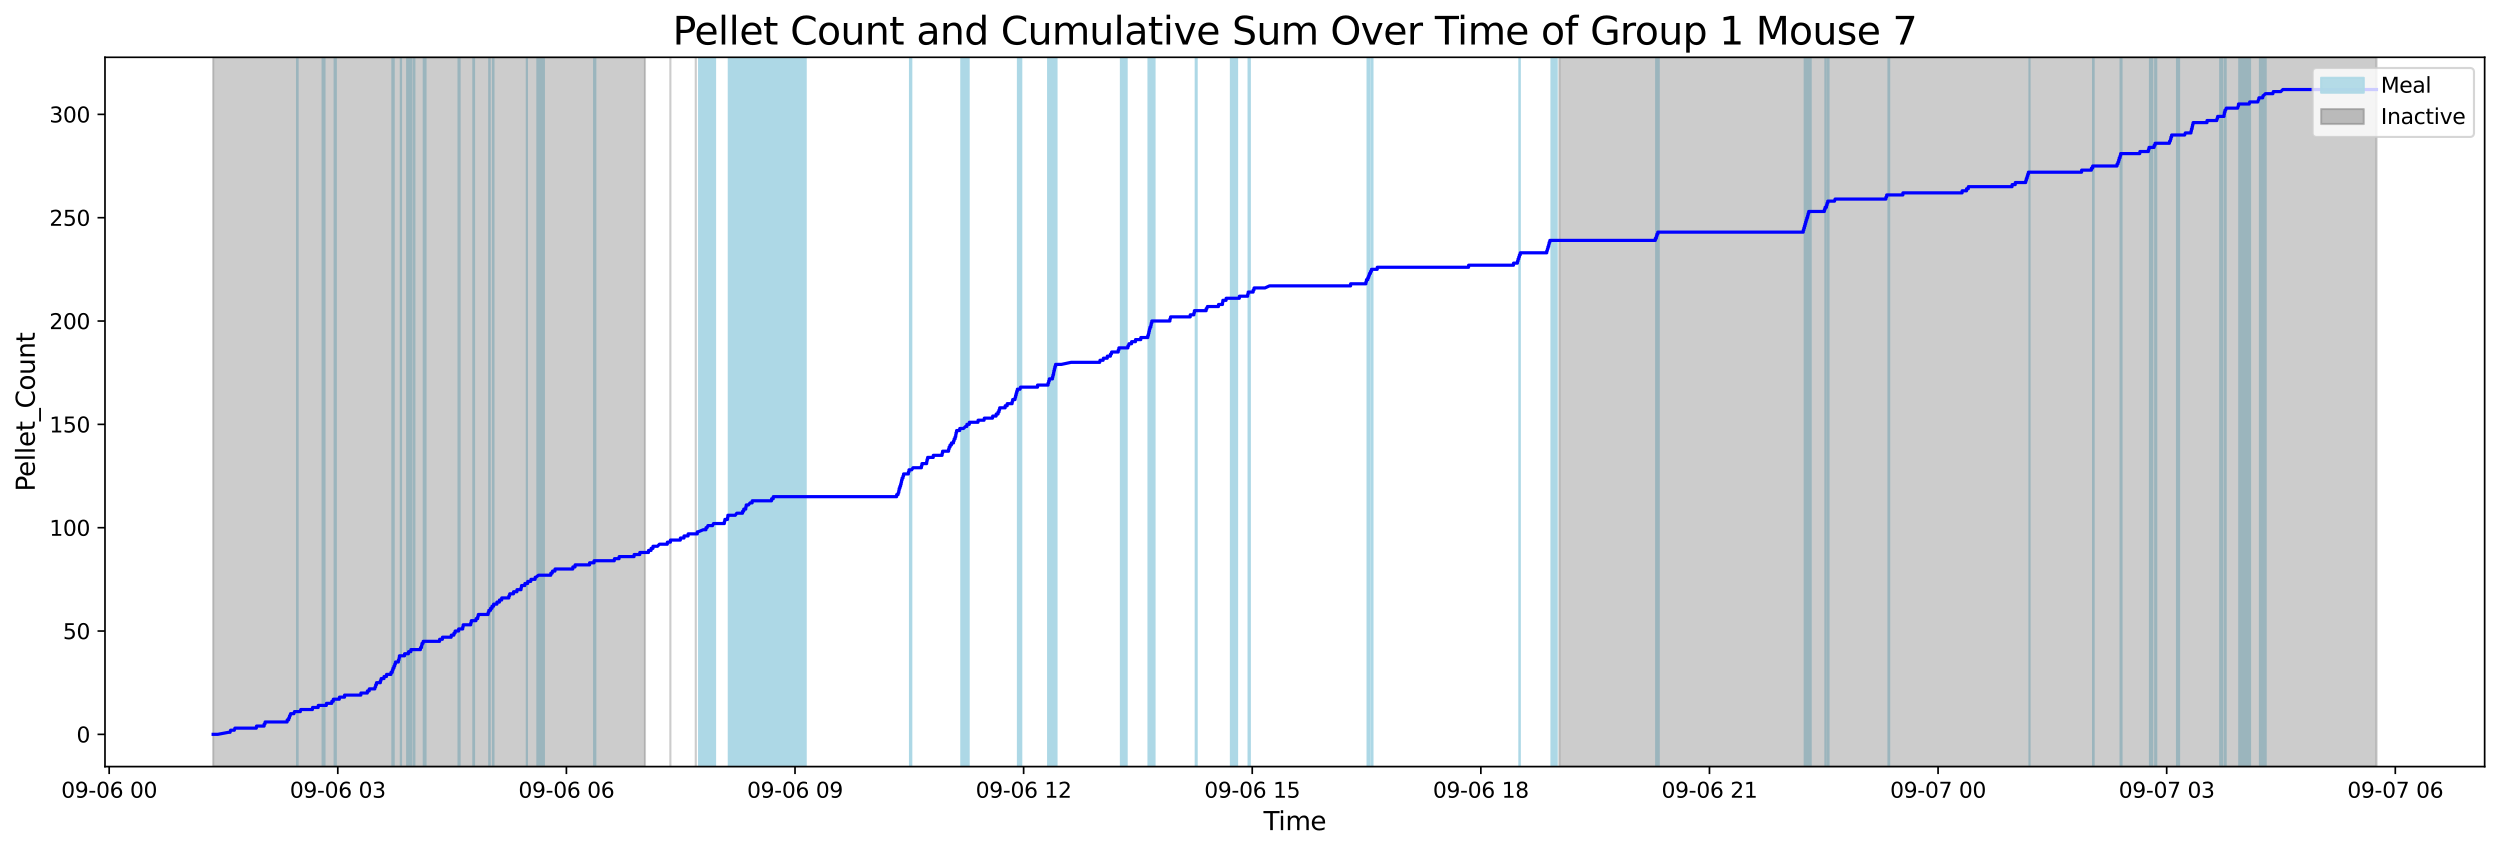 <?xml version="1.0" encoding="utf-8" standalone="no"?>
<!DOCTYPE svg PUBLIC "-//W3C//DTD SVG 1.1//EN"
  "http://www.w3.org/Graphics/SVG/1.1/DTD/svg11.dtd">
<svg xmlns:xlink="http://www.w3.org/1999/xlink" width="1172.435pt" height="399.009pt" viewBox="0 0 1172.435 399.009" xmlns="http://www.w3.org/2000/svg" version="1.1">
 <defs>
  <style type="text/css">*{stroke-linejoin: round; stroke-linecap: butt}</style>
 </defs>
 <g id="figure_1">
  <g id="patch_1">
   <path d="M 0 399.009 
L 1172.435 399.009 
L 1172.435 0 
L 0 0 
z
" style="fill: #ffffff"/>
  </g>
  <g id="axes_1">
   <g id="patch_2">
    <path d="M 49.235 359.517 
L 1165.235 359.517 
L 1165.235 26.877 
L 49.235 26.877 
z
" style="fill: #ffffff"/>
   </g>
   <g id="patch_3">
    <path d="M 139.566 359.517 
L 139.566 26.877 
L 139.312 26.877 
L 139.312 359.517 
z
" clip-path="url(#p011149da61)" style="fill: #add8e6; stroke: #add8e6; stroke-linejoin: miter"/>
   </g>
   <g id="patch_4">
    <path d="M 152.175 359.517 
L 152.175 26.877 
L 151.298 26.877 
L 151.298 359.517 
z
" clip-path="url(#p011149da61)" style="fill: #add8e6; stroke: #add8e6; stroke-linejoin: miter"/>
   </g>
   <g id="patch_5">
    <path d="M 157.482 359.517 
L 157.482 26.877 
L 156.942 26.877 
L 156.942 359.517 
z
" clip-path="url(#p011149da61)" style="fill: #add8e6; stroke: #add8e6; stroke-linejoin: miter"/>
   </g>
   <g id="patch_6">
    <path d="M 184.627 359.517 
L 184.627 26.877 
L 184.01 26.877 
L 184.01 359.517 
z
" clip-path="url(#p011149da61)" style="fill: #add8e6; stroke: #add8e6; stroke-linejoin: miter"/>
   </g>
   <g id="patch_7">
    <path d="M 188.062 359.517 
L 188.062 26.877 
L 187.978 26.877 
L 187.978 359.517 
z
" clip-path="url(#p011149da61)" style="fill: #add8e6; stroke: #add8e6; stroke-linejoin: miter"/>
   </g>
   <g id="patch_8">
    <path d="M 192.847 359.517 
L 192.847 26.877 
L 190.947 26.877 
L 190.947 359.517 
z
" clip-path="url(#p011149da61)" style="fill: #add8e6; stroke: #add8e6; stroke-linejoin: miter"/>
   </g>
   <g id="patch_9">
    <path d="M 194.324 359.517 
L 194.324 26.877 
L 194.012 26.877 
L 194.012 359.517 
z
" clip-path="url(#p011149da61)" style="fill: #add8e6; stroke: #add8e6; stroke-linejoin: miter"/>
   </g>
   <g id="patch_10">
    <path d="M 199.548 359.517 
L 199.548 26.877 
L 198.737 26.877 
L 198.737 359.517 
z
" clip-path="url(#p011149da61)" style="fill: #add8e6; stroke: #add8e6; stroke-linejoin: miter"/>
   </g>
   <g id="patch_11">
    <path d="M 215.044 359.517 
L 215.044 26.877 
L 215.538 26.877 
L 215.538 359.517 
z
" clip-path="url(#p011149da61)" style="fill: #add8e6; stroke: #add8e6; stroke-linejoin: miter"/>
   </g>
   <g id="patch_12">
    <path d="M 221.989 359.517 
L 221.989 26.877 
L 222.309 26.877 
L 222.309 359.517 
z
" clip-path="url(#p011149da61)" style="fill: #add8e6; stroke: #add8e6; stroke-linejoin: miter"/>
   </g>
   <g id="patch_13">
    <path d="M 229.432 359.517 
L 229.432 26.877 
L 229.653 26.877 
L 229.653 359.517 
z
" clip-path="url(#p011149da61)" style="fill: #add8e6; stroke: #add8e6; stroke-linejoin: miter"/>
   </g>
   <g id="patch_14">
    <path d="M 231.414 359.517 
L 231.414 26.877 
L 231.177 26.877 
L 231.177 359.517 
z
" clip-path="url(#p011149da61)" style="fill: #add8e6; stroke: #add8e6; stroke-linejoin: miter"/>
   </g>
   <g id="patch_15">
    <path d="M 247.105 359.517 
L 247.105 26.877 
L 247.065 26.877 
L 247.065 359.517 
z
" clip-path="url(#p011149da61)" style="fill: #add8e6; stroke: #add8e6; stroke-linejoin: miter"/>
   </g>
   <g id="patch_16">
    <path d="M 255.072 359.517 
L 255.072 26.877 
L 252.013 26.877 
L 252.013 359.517 
z
" clip-path="url(#p011149da61)" style="fill: #add8e6; stroke: #add8e6; stroke-linejoin: miter"/>
   </g>
   <g id="patch_17">
    <path d="M 278.627 359.517 
L 278.627 26.877 
L 279.179 26.877 
L 279.179 359.517 
z
" clip-path="url(#p011149da61)" style="fill: #add8e6; stroke: #add8e6; stroke-linejoin: miter"/>
   </g>
   <g id="patch_18">
    <path d="M 335.341 359.517 
L 335.341 26.877 
L 327.86 26.877 
L 327.86 359.517 
z
" clip-path="url(#p011149da61)" style="fill: #add8e6; stroke: #add8e6; stroke-linejoin: miter"/>
   </g>
   <g id="patch_19">
    <path d="M 355.87 359.517 
L 355.87 26.877 
L 352.539 26.877 
L 352.539 359.517 
z
" clip-path="url(#p011149da61)" style="fill: #add8e6; stroke: #add8e6; stroke-linejoin: miter"/>
   </g>
   <g id="patch_20">
    <path d="M 360.705 359.517 
L 360.705 26.877 
L 341.786 26.877 
L 341.786 359.517 
z
" clip-path="url(#p011149da61)" style="fill: #add8e6; stroke: #add8e6; stroke-linejoin: miter"/>
   </g>
   <g id="patch_21">
    <path d="M 371.615 359.517 
L 371.615 26.877 
L 352.154 26.877 
L 352.154 359.517 
z
" clip-path="url(#p011149da61)" style="fill: #add8e6; stroke: #add8e6; stroke-linejoin: miter"/>
   </g>
   <g id="patch_22">
    <path d="M 377.849 359.517 
L 377.849 26.877 
L 363.586 26.877 
L 363.586 359.517 
z
" clip-path="url(#p011149da61)" style="fill: #add8e6; stroke: #add8e6; stroke-linejoin: miter"/>
   </g>
   <g id="patch_23">
    <path d="M 427.364 359.517 
L 427.364 26.877 
L 426.768 26.877 
L 426.768 359.517 
z
" clip-path="url(#p011149da61)" style="fill: #add8e6; stroke: #add8e6; stroke-linejoin: miter"/>
   </g>
   <g id="patch_24">
    <path d="M 454.268 359.517 
L 454.268 26.877 
L 450.83 26.877 
L 450.83 359.517 
z
" clip-path="url(#p011149da61)" style="fill: #add8e6; stroke: #add8e6; stroke-linejoin: miter"/>
   </g>
   <g id="patch_25">
    <path d="M 478.937 359.517 
L 478.937 26.877 
L 477.391 26.877 
L 477.391 359.517 
z
" clip-path="url(#p011149da61)" style="fill: #add8e6; stroke: #add8e6; stroke-linejoin: miter"/>
   </g>
   <g id="patch_26">
    <path d="M 491.539 359.517 
L 491.539 26.877 
L 492.025 26.877 
L 492.025 359.517 
z
" clip-path="url(#p011149da61)" style="fill: #add8e6; stroke: #add8e6; stroke-linejoin: miter"/>
   </g>
   <g id="patch_27">
    <path d="M 493.173 359.517 
L 493.173 26.877 
L 492.647 26.877 
L 492.647 359.517 
z
" clip-path="url(#p011149da61)" style="fill: #add8e6; stroke: #add8e6; stroke-linejoin: miter"/>
   </g>
   <g id="patch_28">
    <path d="M 493.844 359.517 
L 493.844 26.877 
L 494.428 26.877 
L 494.428 359.517 
z
" clip-path="url(#p011149da61)" style="fill: #add8e6; stroke: #add8e6; stroke-linejoin: miter"/>
   </g>
   <g id="patch_29">
    <path d="M 495.011 359.517 
L 495.011 26.877 
L 495.468 26.877 
L 495.468 359.517 
z
" clip-path="url(#p011149da61)" style="fill: #add8e6; stroke: #add8e6; stroke-linejoin: miter"/>
   </g>
   <g id="patch_30">
    <path d="M 528.365 359.517 
L 528.365 26.877 
L 525.682 26.877 
L 525.682 359.517 
z
" clip-path="url(#p011149da61)" style="fill: #add8e6; stroke: #add8e6; stroke-linejoin: miter"/>
   </g>
   <g id="patch_31">
    <path d="M 539.306 359.517 
L 539.306 26.877 
L 538.614 26.877 
L 538.614 359.517 
z
" clip-path="url(#p011149da61)" style="fill: #add8e6; stroke: #add8e6; stroke-linejoin: miter"/>
   </g>
   <g id="patch_32">
    <path d="M 540.365 359.517 
L 540.365 26.877 
L 539.394 26.877 
L 539.394 359.517 
z
" clip-path="url(#p011149da61)" style="fill: #add8e6; stroke: #add8e6; stroke-linejoin: miter"/>
   </g>
   <g id="patch_33">
    <path d="M 541.439 359.517 
L 541.439 26.877 
L 540.412 26.877 
L 540.412 359.517 
z
" clip-path="url(#p011149da61)" style="fill: #add8e6; stroke: #add8e6; stroke-linejoin: miter"/>
   </g>
   <g id="patch_34">
    <path d="M 561.202 359.517 
L 561.202 26.877 
L 560.769 26.877 
L 560.769 359.517 
z
" clip-path="url(#p011149da61)" style="fill: #add8e6; stroke: #add8e6; stroke-linejoin: miter"/>
   </g>
   <g id="patch_35">
    <path d="M 580.151 359.517 
L 580.151 26.877 
L 577.264 26.877 
L 577.264 359.517 
z
" clip-path="url(#p011149da61)" style="fill: #add8e6; stroke: #add8e6; stroke-linejoin: miter"/>
   </g>
   <g id="patch_36">
    <path d="M 585.551 359.517 
L 585.551 26.877 
L 586.133 26.877 
L 586.133 359.517 
z
" clip-path="url(#p011149da61)" style="fill: #add8e6; stroke: #add8e6; stroke-linejoin: miter"/>
   </g>
   <g id="patch_37">
    <path d="M 641.358 359.517 
L 641.358 26.877 
L 641.826 26.877 
L 641.826 359.517 
z
" clip-path="url(#p011149da61)" style="fill: #add8e6; stroke: #add8e6; stroke-linejoin: miter"/>
   </g>
   <g id="patch_38">
    <path d="M 641.985 359.517 
L 641.985 26.877 
L 642.366 26.877 
L 642.366 359.517 
z
" clip-path="url(#p011149da61)" style="fill: #add8e6; stroke: #add8e6; stroke-linejoin: miter"/>
   </g>
   <g id="patch_39">
    <path d="M 643.436 359.517 
L 643.436 26.877 
L 643.647 26.877 
L 643.647 359.517 
z
" clip-path="url(#p011149da61)" style="fill: #add8e6; stroke: #add8e6; stroke-linejoin: miter"/>
   </g>
   <g id="patch_40">
    <path d="M 712.543 359.517 
L 712.543 26.877 
L 712.74 26.877 
L 712.74 359.517 
z
" clip-path="url(#p011149da61)" style="fill: #add8e6; stroke: #add8e6; stroke-linejoin: miter"/>
   </g>
   <g id="patch_41">
    <path d="M 730.043 359.517 
L 730.043 26.877 
L 727.605 26.877 
L 727.605 359.517 
z
" clip-path="url(#p011149da61)" style="fill: #add8e6; stroke: #add8e6; stroke-linejoin: miter"/>
   </g>
   <g id="patch_42">
    <path d="M 776.699 359.517 
L 776.699 26.877 
L 777.094 26.877 
L 777.094 359.517 
z
" clip-path="url(#p011149da61)" style="fill: #add8e6; stroke: #add8e6; stroke-linejoin: miter"/>
   </g>
   <g id="patch_43">
    <path d="M 777.362 359.517 
L 777.362 26.877 
L 777.896 26.877 
L 777.896 359.517 
z
" clip-path="url(#p011149da61)" style="fill: #add8e6; stroke: #add8e6; stroke-linejoin: miter"/>
   </g>
   <g id="patch_44">
    <path d="M 846.371 359.517 
L 846.371 26.877 
L 846.85 26.877 
L 846.85 359.517 
z
" clip-path="url(#p011149da61)" style="fill: #add8e6; stroke: #add8e6; stroke-linejoin: miter"/>
   </g>
   <g id="patch_45">
    <path d="M 846.995 359.517 
L 846.995 26.877 
L 847.334 26.877 
L 847.334 359.517 
z
" clip-path="url(#p011149da61)" style="fill: #add8e6; stroke: #add8e6; stroke-linejoin: miter"/>
   </g>
   <g id="patch_46">
    <path d="M 847.694 359.517 
L 847.694 26.877 
L 848.017 26.877 
L 848.017 359.517 
z
" clip-path="url(#p011149da61)" style="fill: #add8e6; stroke: #add8e6; stroke-linejoin: miter"/>
   </g>
   <g id="patch_47">
    <path d="M 849.157 359.517 
L 849.157 26.877 
L 848.712 26.877 
L 848.712 359.517 
z
" clip-path="url(#p011149da61)" style="fill: #add8e6; stroke: #add8e6; stroke-linejoin: miter"/>
   </g>
   <g id="patch_48">
    <path d="M 856.068 359.517 
L 856.068 26.877 
L 856.201 26.877 
L 856.201 359.517 
z
" clip-path="url(#p011149da61)" style="fill: #add8e6; stroke: #add8e6; stroke-linejoin: miter"/>
   </g>
   <g id="patch_49">
    <path d="M 857.206 359.517 
L 857.206 26.877 
L 857.519 26.877 
L 857.519 359.517 
z
" clip-path="url(#p011149da61)" style="fill: #add8e6; stroke: #add8e6; stroke-linejoin: miter"/>
   </g>
   <g id="patch_50">
    <path d="M 885.961 359.517 
L 885.961 26.877 
L 885.647 26.877 
L 885.647 359.517 
z
" clip-path="url(#p011149da61)" style="fill: #add8e6; stroke: #add8e6; stroke-linejoin: miter"/>
   </g>
   <g id="patch_51">
    <path d="M 951.79 359.517 
L 951.79 26.877 
L 951.772 26.877 
L 951.772 359.517 
z
" clip-path="url(#p011149da61)" style="fill: #add8e6; stroke: #add8e6; stroke-linejoin: miter"/>
   </g>
   <g id="patch_52">
    <path d="M 981.591 359.517 
L 981.591 26.877 
L 981.849 26.877 
L 981.849 359.517 
z
" clip-path="url(#p011149da61)" style="fill: #add8e6; stroke: #add8e6; stroke-linejoin: miter"/>
   </g>
   <g id="patch_53">
    <path d="M 994.498 359.517 
L 994.498 26.877 
L 994.927 26.877 
L 994.927 359.517 
z
" clip-path="url(#p011149da61)" style="fill: #add8e6; stroke: #add8e6; stroke-linejoin: miter"/>
   </g>
   <g id="patch_54">
    <path d="M 1009.349 359.517 
L 1009.349 26.877 
L 1008.275 26.877 
L 1008.275 359.517 
z
" clip-path="url(#p011149da61)" style="fill: #add8e6; stroke: #add8e6; stroke-linejoin: miter"/>
   </g>
   <g id="patch_55">
    <path d="M 1010.739 359.517 
L 1010.739 26.877 
L 1011.212 26.877 
L 1011.212 359.517 
z
" clip-path="url(#p011149da61)" style="fill: #add8e6; stroke: #add8e6; stroke-linejoin: miter"/>
   </g>
   <g id="patch_56">
    <path d="M 1021.925 359.517 
L 1021.925 26.877 
L 1020.97 26.877 
L 1020.97 359.517 
z
" clip-path="url(#p011149da61)" style="fill: #add8e6; stroke: #add8e6; stroke-linejoin: miter"/>
   </g>
   <g id="patch_57">
    <path d="M 1042.161 359.517 
L 1042.161 26.877 
L 1041.221 26.877 
L 1041.221 359.517 
z
" clip-path="url(#p011149da61)" style="fill: #add8e6; stroke: #add8e6; stroke-linejoin: miter"/>
   </g>
   <g id="patch_58">
    <path d="M 1043.37 359.517 
L 1043.37 26.877 
L 1043.777 26.877 
L 1043.777 359.517 
z
" clip-path="url(#p011149da61)" style="fill: #add8e6; stroke: #add8e6; stroke-linejoin: miter"/>
   </g>
   <g id="patch_59">
    <path d="M 1055.211 359.517 
L 1055.211 26.877 
L 1050.156 26.877 
L 1050.156 359.517 
z
" clip-path="url(#p011149da61)" style="fill: #add8e6; stroke: #add8e6; stroke-linejoin: miter"/>
   </g>
   <g id="patch_60">
    <path d="M 1062.539 359.517 
L 1062.539 26.877 
L 1059.853 26.877 
L 1059.853 359.517 
z
" clip-path="url(#p011149da61)" style="fill: #add8e6; stroke: #add8e6; stroke-linejoin: miter"/>
   </g>
   <g id="patch_61">
    <path d="M 99.962 359.517 
L 99.962 26.877 
L 302.476 26.877 
L 302.476 359.517 
z
" clip-path="url(#p011149da61)" style="fill: #808080; opacity: 0.4; stroke: #808080; stroke-linejoin: miter"/>
   </g>
   <g id="patch_62">
    <path d="M 314.389 26.877 
L 314.389 26.877 
L 314.389 359.517 
" clip-path="url(#p011149da61)" style="fill: #808080; opacity: 0.4; stroke: #808080; stroke-linejoin: miter"/>
   </g>
   <g id="patch_63">
    <path d="M 326.301 26.877 
L 326.301 26.877 
L 326.301 359.517 
" clip-path="url(#p011149da61)" style="fill: #808080; opacity: 0.4; stroke: #808080; stroke-linejoin: miter"/>
   </g>
   <g id="patch_64">
    <path d="M 731.329 359.517 
L 731.329 26.877 
L 1114.508 26.877 
L 1114.508 359.517 
z
" clip-path="url(#p011149da61)" style="fill: #808080; opacity: 0.4; stroke: #808080; stroke-linejoin: miter"/>
   </g>
   <g id="matplotlib.axis_1">
    <g id="xtick_1">
     <g id="line2d_1">
      <defs>
       <path id="m6e1b627df9" d="M 0 0 
L 0 3.5 
" style="stroke: #000000; stroke-width: 0.8"/>
      </defs>
      <g>
       <use xlink:href="#m6e1b627df9" x="51.2" y="359.517" style="stroke: #000000; stroke-width: 0.8"/>
      </g>
     </g>
     <g id="text_1">
      <!-- 09-06 00 -->
      <g transform="translate(28.72 374.116) scale(0.1 -0.1)">
       <defs>
        <path id="DejaVuSans-30" d="M 2034 4250 
Q 1547 4250 1301 3770 
Q 1056 3291 1056 2328 
Q 1056 1369 1301 889 
Q 1547 409 2034 409 
Q 2525 409 2770 889 
Q 3016 1369 3016 2328 
Q 3016 3291 2770 3770 
Q 2525 4250 2034 4250 
z
M 2034 4750 
Q 2819 4750 3233 4129 
Q 3647 3509 3647 2328 
Q 3647 1150 3233 529 
Q 2819 -91 2034 -91 
Q 1250 -91 836 529 
Q 422 1150 422 2328 
Q 422 3509 836 4129 
Q 1250 4750 2034 4750 
z
" transform="scale(0.016)"/>
        <path id="DejaVuSans-39" d="M 703 97 
L 703 672 
Q 941 559 1184 500 
Q 1428 441 1663 441 
Q 2288 441 2617 861 
Q 2947 1281 2994 2138 
Q 2813 1869 2534 1725 
Q 2256 1581 1919 1581 
Q 1219 1581 811 2004 
Q 403 2428 403 3163 
Q 403 3881 828 4315 
Q 1253 4750 1959 4750 
Q 2769 4750 3195 4129 
Q 3622 3509 3622 2328 
Q 3622 1225 3098 567 
Q 2575 -91 1691 -91 
Q 1453 -91 1209 -44 
Q 966 3 703 97 
z
M 1959 2075 
Q 2384 2075 2632 2365 
Q 2881 2656 2881 3163 
Q 2881 3666 2632 3958 
Q 2384 4250 1959 4250 
Q 1534 4250 1286 3958 
Q 1038 3666 1038 3163 
Q 1038 2656 1286 2365 
Q 1534 2075 1959 2075 
z
" transform="scale(0.016)"/>
        <path id="DejaVuSans-2d" d="M 313 2009 
L 1997 2009 
L 1997 1497 
L 313 1497 
L 313 2009 
z
" transform="scale(0.016)"/>
        <path id="DejaVuSans-36" d="M 2113 2584 
Q 1688 2584 1439 2293 
Q 1191 2003 1191 1497 
Q 1191 994 1439 701 
Q 1688 409 2113 409 
Q 2538 409 2786 701 
Q 3034 994 3034 1497 
Q 3034 2003 2786 2293 
Q 2538 2584 2113 2584 
z
M 3366 4563 
L 3366 3988 
Q 3128 4100 2886 4159 
Q 2644 4219 2406 4219 
Q 1781 4219 1451 3797 
Q 1122 3375 1075 2522 
Q 1259 2794 1537 2939 
Q 1816 3084 2150 3084 
Q 2853 3084 3261 2657 
Q 3669 2231 3669 1497 
Q 3669 778 3244 343 
Q 2819 -91 2113 -91 
Q 1303 -91 875 529 
Q 447 1150 447 2328 
Q 447 3434 972 4092 
Q 1497 4750 2381 4750 
Q 2619 4750 2861 4703 
Q 3103 4656 3366 4563 
z
" transform="scale(0.016)"/>
        <path id="DejaVuSans-20" transform="scale(0.016)"/>
       </defs>
       <use xlink:href="#DejaVuSans-30"/>
       <use xlink:href="#DejaVuSans-39" x="63.623"/>
       <use xlink:href="#DejaVuSans-2d" x="127.246"/>
       <use xlink:href="#DejaVuSans-30" x="163.33"/>
       <use xlink:href="#DejaVuSans-36" x="226.953"/>
       <use xlink:href="#DejaVuSans-20" x="290.576"/>
       <use xlink:href="#DejaVuSans-30" x="322.363"/>
       <use xlink:href="#DejaVuSans-30" x="385.986"/>
      </g>
     </g>
    </g>
    <g id="xtick_2">
     <g id="line2d_2">
      <g>
       <use xlink:href="#m6e1b627df9" x="158.413" y="359.517" style="stroke: #000000; stroke-width: 0.8"/>
      </g>
     </g>
     <g id="text_2">
      <!-- 09-06 03 -->
      <g transform="translate(135.933 374.116) scale(0.1 -0.1)">
       <defs>
        <path id="DejaVuSans-33" d="M 2597 2516 
Q 3050 2419 3304 2112 
Q 3559 1806 3559 1356 
Q 3559 666 3084 287 
Q 2609 -91 1734 -91 
Q 1441 -91 1130 -33 
Q 819 25 488 141 
L 488 750 
Q 750 597 1062 519 
Q 1375 441 1716 441 
Q 2309 441 2620 675 
Q 2931 909 2931 1356 
Q 2931 1769 2642 2001 
Q 2353 2234 1838 2234 
L 1294 2234 
L 1294 2753 
L 1863 2753 
Q 2328 2753 2575 2939 
Q 2822 3125 2822 3475 
Q 2822 3834 2567 4026 
Q 2313 4219 1838 4219 
Q 1578 4219 1281 4162 
Q 984 4106 628 3988 
L 628 4550 
Q 988 4650 1302 4700 
Q 1616 4750 1894 4750 
Q 2613 4750 3031 4423 
Q 3450 4097 3450 3541 
Q 3450 3153 3228 2886 
Q 3006 2619 2597 2516 
z
" transform="scale(0.016)"/>
       </defs>
       <use xlink:href="#DejaVuSans-30"/>
       <use xlink:href="#DejaVuSans-39" x="63.623"/>
       <use xlink:href="#DejaVuSans-2d" x="127.246"/>
       <use xlink:href="#DejaVuSans-30" x="163.33"/>
       <use xlink:href="#DejaVuSans-36" x="226.953"/>
       <use xlink:href="#DejaVuSans-20" x="290.576"/>
       <use xlink:href="#DejaVuSans-30" x="322.363"/>
       <use xlink:href="#DejaVuSans-33" x="385.986"/>
      </g>
     </g>
    </g>
    <g id="xtick_3">
     <g id="line2d_3">
      <g>
       <use xlink:href="#m6e1b627df9" x="265.627" y="359.517" style="stroke: #000000; stroke-width: 0.8"/>
      </g>
     </g>
     <g id="text_3">
      <!-- 09-06 06 -->
      <g transform="translate(243.146 374.116) scale(0.1 -0.1)">
       <use xlink:href="#DejaVuSans-30"/>
       <use xlink:href="#DejaVuSans-39" x="63.623"/>
       <use xlink:href="#DejaVuSans-2d" x="127.246"/>
       <use xlink:href="#DejaVuSans-30" x="163.33"/>
       <use xlink:href="#DejaVuSans-36" x="226.953"/>
       <use xlink:href="#DejaVuSans-20" x="290.576"/>
       <use xlink:href="#DejaVuSans-30" x="322.363"/>
       <use xlink:href="#DejaVuSans-36" x="385.986"/>
      </g>
     </g>
    </g>
    <g id="xtick_4">
     <g id="line2d_4">
      <g>
       <use xlink:href="#m6e1b627df9" x="372.84" y="359.517" style="stroke: #000000; stroke-width: 0.8"/>
      </g>
     </g>
     <g id="text_4">
      <!-- 09-06 09 -->
      <g transform="translate(350.359 374.116) scale(0.1 -0.1)">
       <use xlink:href="#DejaVuSans-30"/>
       <use xlink:href="#DejaVuSans-39" x="63.623"/>
       <use xlink:href="#DejaVuSans-2d" x="127.246"/>
       <use xlink:href="#DejaVuSans-30" x="163.33"/>
       <use xlink:href="#DejaVuSans-36" x="226.953"/>
       <use xlink:href="#DejaVuSans-20" x="290.576"/>
       <use xlink:href="#DejaVuSans-30" x="322.363"/>
       <use xlink:href="#DejaVuSans-39" x="385.986"/>
      </g>
     </g>
    </g>
    <g id="xtick_5">
     <g id="line2d_5">
      <g>
       <use xlink:href="#m6e1b627df9" x="480.053" y="359.517" style="stroke: #000000; stroke-width: 0.8"/>
      </g>
     </g>
     <g id="text_5">
      <!-- 09-06 12 -->
      <g transform="translate(457.573 374.116) scale(0.1 -0.1)">
       <defs>
        <path id="DejaVuSans-31" d="M 794 531 
L 1825 531 
L 1825 4091 
L 703 3866 
L 703 4441 
L 1819 4666 
L 2450 4666 
L 2450 531 
L 3481 531 
L 3481 0 
L 794 0 
L 794 531 
z
" transform="scale(0.016)"/>
        <path id="DejaVuSans-32" d="M 1228 531 
L 3431 531 
L 3431 0 
L 469 0 
L 469 531 
Q 828 903 1448 1529 
Q 2069 2156 2228 2338 
Q 2531 2678 2651 2914 
Q 2772 3150 2772 3378 
Q 2772 3750 2511 3984 
Q 2250 4219 1831 4219 
Q 1534 4219 1204 4116 
Q 875 4013 500 3803 
L 500 4441 
Q 881 4594 1212 4672 
Q 1544 4750 1819 4750 
Q 2544 4750 2975 4387 
Q 3406 4025 3406 3419 
Q 3406 3131 3298 2873 
Q 3191 2616 2906 2266 
Q 2828 2175 2409 1742 
Q 1991 1309 1228 531 
z
" transform="scale(0.016)"/>
       </defs>
       <use xlink:href="#DejaVuSans-30"/>
       <use xlink:href="#DejaVuSans-39" x="63.623"/>
       <use xlink:href="#DejaVuSans-2d" x="127.246"/>
       <use xlink:href="#DejaVuSans-30" x="163.33"/>
       <use xlink:href="#DejaVuSans-36" x="226.953"/>
       <use xlink:href="#DejaVuSans-20" x="290.576"/>
       <use xlink:href="#DejaVuSans-31" x="322.363"/>
       <use xlink:href="#DejaVuSans-32" x="385.986"/>
      </g>
     </g>
    </g>
    <g id="xtick_6">
     <g id="line2d_6">
      <g>
       <use xlink:href="#m6e1b627df9" x="587.267" y="359.517" style="stroke: #000000; stroke-width: 0.8"/>
      </g>
     </g>
     <g id="text_6">
      <!-- 09-06 15 -->
      <g transform="translate(564.786 374.116) scale(0.1 -0.1)">
       <defs>
        <path id="DejaVuSans-35" d="M 691 4666 
L 3169 4666 
L 3169 4134 
L 1269 4134 
L 1269 2991 
Q 1406 3038 1543 3061 
Q 1681 3084 1819 3084 
Q 2600 3084 3056 2656 
Q 3513 2228 3513 1497 
Q 3513 744 3044 326 
Q 2575 -91 1722 -91 
Q 1428 -91 1123 -41 
Q 819 9 494 109 
L 494 744 
Q 775 591 1075 516 
Q 1375 441 1709 441 
Q 2250 441 2565 725 
Q 2881 1009 2881 1497 
Q 2881 1984 2565 2268 
Q 2250 2553 1709 2553 
Q 1456 2553 1204 2497 
Q 953 2441 691 2322 
L 691 4666 
z
" transform="scale(0.016)"/>
       </defs>
       <use xlink:href="#DejaVuSans-30"/>
       <use xlink:href="#DejaVuSans-39" x="63.623"/>
       <use xlink:href="#DejaVuSans-2d" x="127.246"/>
       <use xlink:href="#DejaVuSans-30" x="163.33"/>
       <use xlink:href="#DejaVuSans-36" x="226.953"/>
       <use xlink:href="#DejaVuSans-20" x="290.576"/>
       <use xlink:href="#DejaVuSans-31" x="322.363"/>
       <use xlink:href="#DejaVuSans-35" x="385.986"/>
      </g>
     </g>
    </g>
    <g id="xtick_7">
     <g id="line2d_7">
      <g>
       <use xlink:href="#m6e1b627df9" x="694.48" y="359.517" style="stroke: #000000; stroke-width: 0.8"/>
      </g>
     </g>
     <g id="text_7">
      <!-- 09-06 18 -->
      <g transform="translate(671.999 374.116) scale(0.1 -0.1)">
       <defs>
        <path id="DejaVuSans-38" d="M 2034 2216 
Q 1584 2216 1326 1975 
Q 1069 1734 1069 1313 
Q 1069 891 1326 650 
Q 1584 409 2034 409 
Q 2484 409 2743 651 
Q 3003 894 3003 1313 
Q 3003 1734 2745 1975 
Q 2488 2216 2034 2216 
z
M 1403 2484 
Q 997 2584 770 2862 
Q 544 3141 544 3541 
Q 544 4100 942 4425 
Q 1341 4750 2034 4750 
Q 2731 4750 3128 4425 
Q 3525 4100 3525 3541 
Q 3525 3141 3298 2862 
Q 3072 2584 2669 2484 
Q 3125 2378 3379 2068 
Q 3634 1759 3634 1313 
Q 3634 634 3220 271 
Q 2806 -91 2034 -91 
Q 1263 -91 848 271 
Q 434 634 434 1313 
Q 434 1759 690 2068 
Q 947 2378 1403 2484 
z
M 1172 3481 
Q 1172 3119 1398 2916 
Q 1625 2713 2034 2713 
Q 2441 2713 2670 2916 
Q 2900 3119 2900 3481 
Q 2900 3844 2670 4047 
Q 2441 4250 2034 4250 
Q 1625 4250 1398 4047 
Q 1172 3844 1172 3481 
z
" transform="scale(0.016)"/>
       </defs>
       <use xlink:href="#DejaVuSans-30"/>
       <use xlink:href="#DejaVuSans-39" x="63.623"/>
       <use xlink:href="#DejaVuSans-2d" x="127.246"/>
       <use xlink:href="#DejaVuSans-30" x="163.33"/>
       <use xlink:href="#DejaVuSans-36" x="226.953"/>
       <use xlink:href="#DejaVuSans-20" x="290.576"/>
       <use xlink:href="#DejaVuSans-31" x="322.363"/>
       <use xlink:href="#DejaVuSans-38" x="385.986"/>
      </g>
     </g>
    </g>
    <g id="xtick_8">
     <g id="line2d_8">
      <g>
       <use xlink:href="#m6e1b627df9" x="801.693" y="359.517" style="stroke: #000000; stroke-width: 0.8"/>
      </g>
     </g>
     <g id="text_8">
      <!-- 09-06 21 -->
      <g transform="translate(779.213 374.116) scale(0.1 -0.1)">
       <use xlink:href="#DejaVuSans-30"/>
       <use xlink:href="#DejaVuSans-39" x="63.623"/>
       <use xlink:href="#DejaVuSans-2d" x="127.246"/>
       <use xlink:href="#DejaVuSans-30" x="163.33"/>
       <use xlink:href="#DejaVuSans-36" x="226.953"/>
       <use xlink:href="#DejaVuSans-20" x="290.576"/>
       <use xlink:href="#DejaVuSans-32" x="322.363"/>
       <use xlink:href="#DejaVuSans-31" x="385.986"/>
      </g>
     </g>
    </g>
    <g id="xtick_9">
     <g id="line2d_9">
      <g>
       <use xlink:href="#m6e1b627df9" x="908.906" y="359.517" style="stroke: #000000; stroke-width: 0.8"/>
      </g>
     </g>
     <g id="text_9">
      <!-- 09-07 00 -->
      <g transform="translate(886.426 374.116) scale(0.1 -0.1)">
       <defs>
        <path id="DejaVuSans-37" d="M 525 4666 
L 3525 4666 
L 3525 4397 
L 1831 0 
L 1172 0 
L 2766 4134 
L 525 4134 
L 525 4666 
z
" transform="scale(0.016)"/>
       </defs>
       <use xlink:href="#DejaVuSans-30"/>
       <use xlink:href="#DejaVuSans-39" x="63.623"/>
       <use xlink:href="#DejaVuSans-2d" x="127.246"/>
       <use xlink:href="#DejaVuSans-30" x="163.33"/>
       <use xlink:href="#DejaVuSans-37" x="226.953"/>
       <use xlink:href="#DejaVuSans-20" x="290.576"/>
       <use xlink:href="#DejaVuSans-30" x="322.363"/>
       <use xlink:href="#DejaVuSans-30" x="385.986"/>
      </g>
     </g>
    </g>
    <g id="xtick_10">
     <g id="line2d_10">
      <g>
       <use xlink:href="#m6e1b627df9" x="1016.12" y="359.517" style="stroke: #000000; stroke-width: 0.8"/>
      </g>
     </g>
     <g id="text_10">
      <!-- 09-07 03 -->
      <g transform="translate(993.639 374.116) scale(0.1 -0.1)">
       <use xlink:href="#DejaVuSans-30"/>
       <use xlink:href="#DejaVuSans-39" x="63.623"/>
       <use xlink:href="#DejaVuSans-2d" x="127.246"/>
       <use xlink:href="#DejaVuSans-30" x="163.33"/>
       <use xlink:href="#DejaVuSans-37" x="226.953"/>
       <use xlink:href="#DejaVuSans-20" x="290.576"/>
       <use xlink:href="#DejaVuSans-30" x="322.363"/>
       <use xlink:href="#DejaVuSans-33" x="385.986"/>
      </g>
     </g>
    </g>
    <g id="xtick_11">
     <g id="line2d_11">
      <g>
       <use xlink:href="#m6e1b627df9" x="1123.333" y="359.517" style="stroke: #000000; stroke-width: 0.8"/>
      </g>
     </g>
     <g id="text_11">
      <!-- 09-07 06 -->
      <g transform="translate(1100.853 374.116) scale(0.1 -0.1)">
       <use xlink:href="#DejaVuSans-30"/>
       <use xlink:href="#DejaVuSans-39" x="63.623"/>
       <use xlink:href="#DejaVuSans-2d" x="127.246"/>
       <use xlink:href="#DejaVuSans-30" x="163.33"/>
       <use xlink:href="#DejaVuSans-37" x="226.953"/>
       <use xlink:href="#DejaVuSans-20" x="290.576"/>
       <use xlink:href="#DejaVuSans-30" x="322.363"/>
       <use xlink:href="#DejaVuSans-36" x="385.986"/>
      </g>
     </g>
    </g>
    <g id="text_12">
     <!-- Time -->
     <g transform="translate(592.555 389.313) scale(0.12 -0.12)">
      <defs>
       <path id="DejaVuSans-54" d="M -19 4666 
L 3928 4666 
L 3928 4134 
L 2272 4134 
L 2272 0 
L 1638 0 
L 1638 4134 
L -19 4134 
L -19 4666 
z
" transform="scale(0.016)"/>
       <path id="DejaVuSans-69" d="M 603 3500 
L 1178 3500 
L 1178 0 
L 603 0 
L 603 3500 
z
M 603 4863 
L 1178 4863 
L 1178 4134 
L 603 4134 
L 603 4863 
z
" transform="scale(0.016)"/>
       <path id="DejaVuSans-6d" d="M 3328 2828 
Q 3544 3216 3844 3400 
Q 4144 3584 4550 3584 
Q 5097 3584 5394 3201 
Q 5691 2819 5691 2113 
L 5691 0 
L 5113 0 
L 5113 2094 
Q 5113 2597 4934 2840 
Q 4756 3084 4391 3084 
Q 3944 3084 3684 2787 
Q 3425 2491 3425 1978 
L 3425 0 
L 2847 0 
L 2847 2094 
Q 2847 2600 2669 2842 
Q 2491 3084 2119 3084 
Q 1678 3084 1418 2786 
Q 1159 2488 1159 1978 
L 1159 0 
L 581 0 
L 581 3500 
L 1159 3500 
L 1159 2956 
Q 1356 3278 1631 3431 
Q 1906 3584 2284 3584 
Q 2666 3584 2933 3390 
Q 3200 3197 3328 2828 
z
" transform="scale(0.016)"/>
       <path id="DejaVuSans-65" d="M 3597 1894 
L 3597 1613 
L 953 1613 
Q 991 1019 1311 708 
Q 1631 397 2203 397 
Q 2534 397 2845 478 
Q 3156 559 3463 722 
L 3463 178 
Q 3153 47 2828 -22 
Q 2503 -91 2169 -91 
Q 1331 -91 842 396 
Q 353 884 353 1716 
Q 353 2575 817 3079 
Q 1281 3584 2069 3584 
Q 2775 3584 3186 3129 
Q 3597 2675 3597 1894 
z
M 3022 2063 
Q 3016 2534 2758 2815 
Q 2500 3097 2075 3097 
Q 1594 3097 1305 2825 
Q 1016 2553 972 2059 
L 3022 2063 
z
" transform="scale(0.016)"/>
      </defs>
      <use xlink:href="#DejaVuSans-54"/>
      <use xlink:href="#DejaVuSans-69" x="57.959"/>
      <use xlink:href="#DejaVuSans-6d" x="85.742"/>
      <use xlink:href="#DejaVuSans-65" x="183.154"/>
     </g>
    </g>
   </g>
   <g id="matplotlib.axis_2">
    <g id="ytick_1">
     <g id="line2d_12">
      <defs>
       <path id="me723755361" d="M 0 0 
L -3.5 0 
" style="stroke: #000000; stroke-width: 0.8"/>
      </defs>
      <g>
       <use xlink:href="#me723755361" x="49.235" y="344.397" style="stroke: #000000; stroke-width: 0.8"/>
      </g>
     </g>
     <g id="text_13">
      <!-- 0 -->
      <g transform="translate(35.873 348.196) scale(0.1 -0.1)">
       <use xlink:href="#DejaVuSans-30"/>
      </g>
     </g>
    </g>
    <g id="ytick_2">
     <g id="line2d_13">
      <g>
       <use xlink:href="#me723755361" x="49.235" y="295.936" style="stroke: #000000; stroke-width: 0.8"/>
      </g>
     </g>
     <g id="text_14">
      <!-- 50 -->
      <g transform="translate(29.51 299.735) scale(0.1 -0.1)">
       <use xlink:href="#DejaVuSans-35"/>
       <use xlink:href="#DejaVuSans-30" x="63.623"/>
      </g>
     </g>
    </g>
    <g id="ytick_3">
     <g id="line2d_14">
      <g>
       <use xlink:href="#me723755361" x="49.235" y="247.474" style="stroke: #000000; stroke-width: 0.8"/>
      </g>
     </g>
     <g id="text_15">
      <!-- 100 -->
      <g transform="translate(23.148 251.273) scale(0.1 -0.1)">
       <use xlink:href="#DejaVuSans-31"/>
       <use xlink:href="#DejaVuSans-30" x="63.623"/>
       <use xlink:href="#DejaVuSans-30" x="127.246"/>
      </g>
     </g>
    </g>
    <g id="ytick_4">
     <g id="line2d_15">
      <g>
       <use xlink:href="#me723755361" x="49.235" y="199.013" style="stroke: #000000; stroke-width: 0.8"/>
      </g>
     </g>
     <g id="text_16">
      <!-- 150 -->
      <g transform="translate(23.148 202.812) scale(0.1 -0.1)">
       <use xlink:href="#DejaVuSans-31"/>
       <use xlink:href="#DejaVuSans-35" x="63.623"/>
       <use xlink:href="#DejaVuSans-30" x="127.246"/>
      </g>
     </g>
    </g>
    <g id="ytick_5">
     <g id="line2d_16">
      <g>
       <use xlink:href="#me723755361" x="49.235" y="150.551" style="stroke: #000000; stroke-width: 0.8"/>
      </g>
     </g>
     <g id="text_17">
      <!-- 200 -->
      <g transform="translate(23.148 154.35) scale(0.1 -0.1)">
       <use xlink:href="#DejaVuSans-32"/>
       <use xlink:href="#DejaVuSans-30" x="63.623"/>
       <use xlink:href="#DejaVuSans-30" x="127.246"/>
      </g>
     </g>
    </g>
    <g id="ytick_6">
     <g id="line2d_17">
      <g>
       <use xlink:href="#me723755361" x="49.235" y="102.089" style="stroke: #000000; stroke-width: 0.8"/>
      </g>
     </g>
     <g id="text_18">
      <!-- 250 -->
      <g transform="translate(23.148 105.889) scale(0.1 -0.1)">
       <use xlink:href="#DejaVuSans-32"/>
       <use xlink:href="#DejaVuSans-35" x="63.623"/>
       <use xlink:href="#DejaVuSans-30" x="127.246"/>
      </g>
     </g>
    </g>
    <g id="ytick_7">
     <g id="line2d_18">
      <g>
       <use xlink:href="#me723755361" x="49.235" y="53.628" style="stroke: #000000; stroke-width: 0.8"/>
      </g>
     </g>
     <g id="text_19">
      <!-- 300 -->
      <g transform="translate(23.148 57.427) scale(0.1 -0.1)">
       <use xlink:href="#DejaVuSans-33"/>
       <use xlink:href="#DejaVuSans-30" x="63.623"/>
       <use xlink:href="#DejaVuSans-30" x="127.246"/>
      </g>
     </g>
    </g>
    <g id="text_20">
     <!-- Pellet_Count -->
     <g transform="translate(16.318 230.485) rotate(-90) scale(0.12 -0.12)">
      <defs>
       <path id="DejaVuSans-50" d="M 1259 4147 
L 1259 2394 
L 2053 2394 
Q 2494 2394 2734 2622 
Q 2975 2850 2975 3272 
Q 2975 3691 2734 3919 
Q 2494 4147 2053 4147 
L 1259 4147 
z
M 628 4666 
L 2053 4666 
Q 2838 4666 3239 4311 
Q 3641 3956 3641 3272 
Q 3641 2581 3239 2228 
Q 2838 1875 2053 1875 
L 1259 1875 
L 1259 0 
L 628 0 
L 628 4666 
z
" transform="scale(0.016)"/>
       <path id="DejaVuSans-6c" d="M 603 4863 
L 1178 4863 
L 1178 0 
L 603 0 
L 603 4863 
z
" transform="scale(0.016)"/>
       <path id="DejaVuSans-74" d="M 1172 4494 
L 1172 3500 
L 2356 3500 
L 2356 3053 
L 1172 3053 
L 1172 1153 
Q 1172 725 1289 603 
Q 1406 481 1766 481 
L 2356 481 
L 2356 0 
L 1766 0 
Q 1100 0 847 248 
Q 594 497 594 1153 
L 594 3053 
L 172 3053 
L 172 3500 
L 594 3500 
L 594 4494 
L 1172 4494 
z
" transform="scale(0.016)"/>
       <path id="DejaVuSans-5f" d="M 3263 -1063 
L 3263 -1509 
L -63 -1509 
L -63 -1063 
L 3263 -1063 
z
" transform="scale(0.016)"/>
       <path id="DejaVuSans-43" d="M 4122 4306 
L 4122 3641 
Q 3803 3938 3442 4084 
Q 3081 4231 2675 4231 
Q 1875 4231 1450 3742 
Q 1025 3253 1025 2328 
Q 1025 1406 1450 917 
Q 1875 428 2675 428 
Q 3081 428 3442 575 
Q 3803 722 4122 1019 
L 4122 359 
Q 3791 134 3420 21 
Q 3050 -91 2638 -91 
Q 1578 -91 968 557 
Q 359 1206 359 2328 
Q 359 3453 968 4101 
Q 1578 4750 2638 4750 
Q 3056 4750 3426 4639 
Q 3797 4528 4122 4306 
z
" transform="scale(0.016)"/>
       <path id="DejaVuSans-6f" d="M 1959 3097 
Q 1497 3097 1228 2736 
Q 959 2375 959 1747 
Q 959 1119 1226 758 
Q 1494 397 1959 397 
Q 2419 397 2687 759 
Q 2956 1122 2956 1747 
Q 2956 2369 2687 2733 
Q 2419 3097 1959 3097 
z
M 1959 3584 
Q 2709 3584 3137 3096 
Q 3566 2609 3566 1747 
Q 3566 888 3137 398 
Q 2709 -91 1959 -91 
Q 1206 -91 779 398 
Q 353 888 353 1747 
Q 353 2609 779 3096 
Q 1206 3584 1959 3584 
z
" transform="scale(0.016)"/>
       <path id="DejaVuSans-75" d="M 544 1381 
L 544 3500 
L 1119 3500 
L 1119 1403 
Q 1119 906 1312 657 
Q 1506 409 1894 409 
Q 2359 409 2629 706 
Q 2900 1003 2900 1516 
L 2900 3500 
L 3475 3500 
L 3475 0 
L 2900 0 
L 2900 538 
Q 2691 219 2414 64 
Q 2138 -91 1772 -91 
Q 1169 -91 856 284 
Q 544 659 544 1381 
z
M 1991 3584 
L 1991 3584 
z
" transform="scale(0.016)"/>
       <path id="DejaVuSans-6e" d="M 3513 2113 
L 3513 0 
L 2938 0 
L 2938 2094 
Q 2938 2591 2744 2837 
Q 2550 3084 2163 3084 
Q 1697 3084 1428 2787 
Q 1159 2491 1159 1978 
L 1159 0 
L 581 0 
L 581 3500 
L 1159 3500 
L 1159 2956 
Q 1366 3272 1645 3428 
Q 1925 3584 2291 3584 
Q 2894 3584 3203 3211 
Q 3513 2838 3513 2113 
z
" transform="scale(0.016)"/>
      </defs>
      <use xlink:href="#DejaVuSans-50"/>
      <use xlink:href="#DejaVuSans-65" x="56.678"/>
      <use xlink:href="#DejaVuSans-6c" x="118.201"/>
      <use xlink:href="#DejaVuSans-6c" x="145.984"/>
      <use xlink:href="#DejaVuSans-65" x="173.768"/>
      <use xlink:href="#DejaVuSans-74" x="235.291"/>
      <use xlink:href="#DejaVuSans-5f" x="274.5"/>
      <use xlink:href="#DejaVuSans-43" x="324.5"/>
      <use xlink:href="#DejaVuSans-6f" x="394.324"/>
      <use xlink:href="#DejaVuSans-75" x="455.506"/>
      <use xlink:href="#DejaVuSans-6e" x="518.885"/>
      <use xlink:href="#DejaVuSans-74" x="582.264"/>
     </g>
    </g>
   </g>
   <g id="line2d_19">
    <path d="M 99.962 344.397 
L 102.057 344.397 
L 107.209 343.428 
L 107.904 343.428 
L 108.142 342.459 
L 109.889 342.459 
L 110.148 341.489 
L 120.204 341.489 
L 120.303 340.52 
L 123.857 340.52 
L 123.867 339.551 
L 124.264 339.551 
L 124.343 338.582 
L 134.648 338.582 
L 134.648 338.582 
L 134.697 337.613 
L 135.372 337.613 
L 135.432 336.643 
L 135.74 336.643 
L 135.809 335.674 
L 136.087 335.674 
L 136.256 334.705 
L 137.844 334.705 
L 138.073 333.736 
L 140.842 333.736 
L 141.031 332.766 
L 146.511 332.766 
L 146.58 331.797 
L 149.221 331.797 
L 149.261 330.828 
L 153.043 330.828 
L 153.102 329.859 
L 155.584 329.859 
L 155.624 328.889 
L 156.309 328.889 
L 156.329 327.92 
L 159.128 327.92 
L 159.188 326.951 
L 161.57 326.951 
L 161.6 325.982 
L 169.224 325.982 
L 169.264 325.013 
L 172.262 325.013 
L 172.292 324.043 
L 173.135 324.043 
L 173.185 323.074 
L 175.766 323.074 
L 175.925 322.105 
L 176.163 322.105 
L 176.193 321.136 
L 176.53 321.136 
L 176.57 320.166 
L 178.377 320.166 
L 178.387 319.197 
L 178.665 319.197 
L 178.764 318.228 
L 180.084 318.228 
L 180.104 317.259 
L 181.256 317.259 
L 181.286 316.289 
L 183.34 316.289 
L 183.36 315.32 
L 183.946 315.32 
L 183.976 314.351 
L 184.234 314.351 
L 184.303 313.382 
L 184.71 313.382 
L 184.74 312.413 
L 185.088 312.413 
L 185.147 311.443 
L 185.415 311.443 
L 185.465 310.474 
L 186.815 310.474 
L 186.845 309.505 
L 187.083 309.505 
L 187.182 308.536 
L 187.301 308.536 
L 187.321 307.566 
L 189.714 307.566 
L 189.743 306.597 
L 191.54 306.597 
L 191.59 305.628 
L 192.672 305.628 
L 192.702 304.659 
L 197.169 304.659 
L 197.219 303.689 
L 197.675 303.689 
L 197.695 302.72 
L 197.874 302.72 
L 197.904 301.751 
L 198.38 301.751 
L 198.469 300.782 
L 206.153 300.782 
L 206.173 299.813 
L 207.473 299.813 
L 207.513 298.843 
L 211.583 298.843 
L 211.633 297.874 
L 212.854 297.874 
L 212.894 296.905 
L 213.42 296.905 
L 213.459 295.936 
L 215.078 295.936 
L 215.107 294.966 
L 216.994 294.966 
L 217.013 293.997 
L 217.192 293.997 
L 217.222 293.028 
L 220.756 293.028 
L 220.786 292.059 
L 221.004 292.059 
L 221.034 291.089 
L 223.208 291.089 
L 223.277 290.12 
L 224.022 290.12 
L 224.032 289.151 
L 224.26 289.151 
L 224.32 288.182 
L 228.906 288.182 
L 228.926 287.213 
L 229.234 287.213 
L 229.254 286.243 
L 230.038 286.243 
L 230.068 285.274 
L 230.733 285.274 
L 230.743 284.305 
L 231.467 284.305 
L 231.507 283.336 
L 233.026 283.336 
L 233.046 282.366 
L 234.217 282.366 
L 234.237 281.397 
L 235.269 281.397 
L 235.299 280.428 
L 238.625 280.428 
L 238.645 279.459 
L 238.962 279.459 
L 239.062 278.489 
L 240.809 278.489 
L 240.829 277.52 
L 242.417 277.52 
L 242.437 276.551 
L 244.333 276.551 
L 244.363 275.582 
L 244.541 275.582 
L 244.591 274.613 
L 246.14 274.613 
L 246.16 273.643 
L 247.48 273.643 
L 247.5 272.674 
L 248.899 272.674 
L 249.009 271.705 
L 250.944 271.705 
L 250.994 270.736 
L 251.341 270.736 
L 252.533 269.766 
L 258.3 269.766 
L 258.33 268.797 
L 258.975 268.797 
L 259.124 267.828 
L 260.256 267.828 
L 260.296 266.859 
L 268.615 266.859 
L 268.654 265.889 
L 269.677 265.889 
L 269.707 264.92 
L 276.487 264.92 
L 276.497 263.951 
L 278.582 263.951 
L 278.601 262.982 
L 288.072 262.982 
L 288.161 262.013 
L 290.325 262.013 
L 290.375 261.043 
L 297.354 261.043 
L 297.394 260.074 
L 300.034 260.074 
L 300.054 259.105 
L 304.124 259.105 
L 304.144 258.136 
L 305.335 258.136 
L 305.355 257.166 
L 306.219 257.166 
L 306.239 256.197 
L 308.343 256.197 
L 309.247 255.228 
L 312.939 255.228 
L 312.979 254.259 
L 314.399 254.259 
L 314.419 253.289 
L 319.055 253.289 
L 319.094 252.32 
L 320.772 252.32 
L 320.792 251.351 
L 322.698 251.351 
L 322.728 250.382 
L 327.006 250.382 
L 327.026 249.413 
L 327.483 249.413 
L 329.776 248.443 
L 331.057 248.443 
L 331.096 247.474 
L 331.612 247.474 
L 331.99 246.505 
L 334.164 246.505 
L 334.61 245.536 
L 339.693 245.536 
L 339.713 244.566 
L 339.921 244.566 
L 339.951 243.597 
L 341.192 243.597 
L 341.212 242.628 
L 341.341 242.628 
L 341.351 241.659 
L 344.816 241.659 
L 345.52 240.689 
L 348.221 240.689 
L 348.28 239.72 
L 348.777 239.72 
L 348.806 238.751 
L 349.739 238.751 
L 349.759 237.782 
L 349.908 237.782 
L 349.968 236.813 
L 351 236.813 
L 351.755 235.843 
L 352.728 235.843 
L 352.767 234.874 
L 361.811 234.874 
L 361.87 233.905 
L 362.625 233.905 
L 362.645 232.936 
L 420.48 232.936 
L 420.52 231.966 
L 421.165 231.966 
L 421.265 230.997 
L 421.503 230.997 
L 421.523 230.028 
L 421.672 230.028 
L 421.691 229.059 
L 421.999 229.059 
L 422.009 228.089 
L 422.327 228.089 
L 422.357 227.12 
L 422.595 227.12 
L 422.615 226.151 
L 422.793 226.151 
L 422.803 225.182 
L 423.042 225.182 
L 423.061 224.213 
L 423.468 224.213 
L 423.498 223.243 
L 423.736 223.243 
L 423.766 222.274 
L 426 222.274 
L 426.03 221.305 
L 426.288 221.305 
L 426.298 220.336 
L 427.558 220.336 
L 428.174 219.366 
L 432.115 219.366 
L 432.145 218.397 
L 432.363 218.397 
L 432.373 217.428 
L 434.567 217.428 
L 434.587 216.459 
L 434.736 216.459 
L 434.756 215.489 
L 435.024 215.489 
L 435.044 214.52 
L 437.674 214.52 
L 437.684 213.551 
L 441.804 213.551 
L 441.834 212.582 
L 442.032 212.582 
L 442.052 211.613 
L 444.842 211.613 
L 444.861 210.643 
L 445.09 210.643 
L 445.11 209.674 
L 445.537 209.674 
L 445.556 208.705 
L 446.172 208.705 
L 446.212 207.736 
L 447.145 207.736 
L 447.194 206.766 
L 447.443 206.766 
L 447.492 205.797 
L 447.919 205.797 
L 447.929 204.828 
L 448.207 204.828 
L 448.217 203.859 
L 448.346 203.859 
L 448.366 202.889 
L 448.604 202.889 
L 448.624 201.92 
L 450.083 201.92 
L 450.103 200.951 
L 451.84 200.951 
L 452.843 199.982 
L 453.448 199.982 
L 453.458 199.013 
L 454.57 199.013 
L 454.6 198.043 
L 458.64 198.043 
L 458.7 197.074 
L 461.499 197.074 
L 461.619 196.105 
L 465.46 196.105 
L 465.55 195.136 
L 467.148 195.136 
L 467.198 194.166 
L 468.051 194.166 
L 468.061 193.197 
L 468.508 193.197 
L 468.528 192.228 
L 468.776 192.228 
L 468.836 191.259 
L 471.387 191.259 
L 471.407 190.289 
L 472.34 190.289 
L 472.35 189.32 
L 474.643 189.32 
L 474.653 188.351 
L 474.901 188.351 
L 474.921 187.382 
L 476.023 187.382 
L 476.053 186.413 
L 476.271 186.413 
L 476.291 185.443 
L 476.529 185.443 
L 476.549 184.474 
L 476.787 184.474 
L 476.807 183.505 
L 477.095 183.505 
L 477.105 182.536 
L 478.366 182.536 
L 478.584 181.566 
L 486.575 181.566 
L 486.585 180.597 
L 491.499 180.597 
L 491.519 179.628 
L 491.797 179.628 
L 491.827 178.659 
L 492.095 178.659 
L 492.105 177.689 
L 493.584 177.689 
L 493.594 176.72 
L 493.802 176.72 
L 493.822 175.751 
L 494.08 175.751 
L 494.1 174.782 
L 494.229 174.782 
L 494.249 173.813 
L 494.487 173.813 
L 494.497 172.843 
L 494.706 172.843 
L 494.716 171.874 
L 495.013 171.874 
L 495.033 170.905 
L 497.704 170.905 
L 502.27 169.936 
L 515.731 169.936 
L 515.87 168.966 
L 517.33 168.966 
L 517.469 167.997 
L 519.275 167.997 
L 519.305 167.028 
L 520.755 167.028 
L 520.774 166.059 
L 521.211 166.059 
L 521.32 165.089 
L 524.418 165.089 
L 524.438 164.12 
L 524.716 164.12 
L 524.735 163.151 
L 528.944 163.151 
L 528.954 162.182 
L 529.292 162.182 
L 529.461 161.213 
L 530.662 161.213 
L 530.682 160.243 
L 532.508 160.243 
L 532.518 159.274 
L 534.99 159.274 
L 535 158.305 
L 538.276 158.305 
L 538.286 157.336 
L 538.574 157.336 
L 538.614 156.366 
L 538.792 156.366 
L 538.812 155.397 
L 539.021 155.397 
L 539.03 154.428 
L 539.249 154.428 
L 539.289 153.459 
L 539.676 153.459 
L 539.715 152.489 
L 539.884 152.489 
L 539.904 151.52 
L 540.152 151.52 
L 540.162 150.551 
L 548.65 150.551 
L 548.66 149.582 
L 548.829 149.582 
L 548.987 148.613 
L 558.18 148.613 
L 558.2 147.643 
L 559.897 147.643 
L 559.927 146.674 
L 560.136 146.674 
L 560.155 145.705 
L 565.655 145.705 
L 565.665 144.736 
L 565.993 144.736 
L 566.231 143.766 
L 571.423 143.766 
L 571.462 142.797 
L 573.309 142.797 
L 573.329 141.828 
L 573.458 141.828 
L 573.478 140.859 
L 574.987 140.859 
L 575.036 139.889 
L 581.211 139.889 
L 581.231 138.92 
L 585.112 138.92 
L 585.152 137.951 
L 585.351 137.951 
L 585.37 136.982 
L 587.683 136.982 
L 587.703 136.013 
L 588.071 136.013 
L 588.15 135.043 
L 593.213 135.043 
L 595.347 134.074 
L 633.388 134.074 
L 633.408 133.105 
L 640.575 133.105 
L 640.595 132.136 
L 640.814 132.136 
L 640.843 131.166 
L 641.459 131.166 
L 641.479 130.197 
L 641.876 130.197 
L 641.896 129.228 
L 642.203 129.228 
L 642.233 128.259 
L 642.72 128.259 
L 642.73 127.289 
L 643.156 127.289 
L 643.176 126.32 
L 645.876 126.32 
L 645.896 125.351 
L 688.712 125.351 
L 688.742 124.382 
L 709.787 124.382 
L 709.807 123.413 
L 711.624 123.413 
L 711.674 122.443 
L 711.912 122.443 
L 711.922 121.474 
L 712.259 121.474 
L 712.269 120.505 
L 712.547 120.505 
L 712.567 119.536 
L 712.954 119.536 
L 712.974 118.566 
L 725.373 118.566 
L 725.393 117.597 
L 725.631 117.597 
L 725.731 116.628 
L 725.959 116.628 
L 725.969 115.659 
L 726.276 115.659 
L 726.296 114.689 
L 726.485 114.689 
L 726.505 113.72 
L 726.803 113.72 
L 726.842 112.751 
L 776.29 112.751 
L 776.299 111.782 
L 776.746 111.782 
L 776.766 110.813 
L 777.024 110.813 
L 777.034 109.843 
L 777.441 109.843 
L 777.461 108.874 
L 845.66 108.874 
L 845.68 107.905 
L 845.938 107.905 
L 845.958 106.936 
L 846.226 106.936 
L 846.236 105.966 
L 846.514 105.966 
L 846.524 104.997 
L 846.782 104.997 
L 846.792 104.028 
L 847.05 104.028 
L 847.08 103.059 
L 847.348 103.059 
L 847.368 102.089 
L 847.696 102.089 
L 847.715 101.12 
L 847.924 101.12 
L 847.954 100.151 
L 848.222 100.151 
L 848.242 99.182 
L 855.578 99.182 
L 855.598 98.213 
L 855.905 98.213 
L 855.915 97.243 
L 856.531 97.243 
L 856.551 96.274 
L 856.809 96.274 
L 856.829 95.305 
L 857.146 95.305 
L 857.156 94.336 
L 860.343 94.336 
L 860.601 93.366 
L 884.436 93.366 
L 884.466 92.397 
L 884.783 92.397 
L 884.813 91.428 
L 892.407 91.428 
L 892.417 90.459 
L 920.164 90.459 
L 920.184 89.489 
L 922.239 89.489 
L 922.268 88.52 
L 923.072 88.52 
L 923.102 87.551 
L 943.602 87.551 
L 943.622 86.582 
L 945.101 86.582 
L 945.111 85.613 
L 949.985 85.613 
L 949.985 85.613 
L 950.045 84.643 
L 950.293 84.643 
L 950.313 83.674 
L 950.65 83.674 
L 950.66 82.705 
L 950.928 82.705 
L 950.948 81.736 
L 951.256 81.736 
L 951.266 80.766 
L 976.203 80.766 
L 976.232 79.797 
L 980.789 79.797 
L 980.829 78.828 
L 981.404 78.828 
L 981.414 77.859 
L 992.821 77.859 
L 992.86 76.889 
L 993.267 76.889 
L 993.307 75.92 
L 993.605 75.92 
L 993.625 74.951 
L 993.873 74.951 
L 993.883 73.982 
L 994.26 73.982 
L 994.27 73.013 
L 994.518 73.013 
L 994.528 72.043 
L 1003.482 72.043 
L 1003.562 71.074 
L 1007.523 71.074 
L 1007.562 70.105 
L 1007.831 70.105 
L 1007.84 69.136 
L 1010.213 69.136 
L 1010.233 68.166 
L 1010.65 68.166 
L 1010.67 67.197 
L 1017.38 67.197 
L 1017.47 66.228 
L 1017.797 66.228 
L 1017.926 65.259 
L 1018.105 65.259 
L 1018.115 64.289 
L 1018.423 64.289 
L 1018.433 63.32 
L 1024.548 63.32 
L 1024.846 62.351 
L 1027.496 62.351 
L 1027.566 61.382 
L 1027.725 61.382 
L 1027.754 60.413 
L 1028.032 60.413 
L 1028.052 59.443 
L 1028.211 59.443 
L 1028.251 58.474 
L 1028.439 58.474 
L 1028.519 57.505 
L 1035.021 57.505 
L 1035.031 56.536 
L 1039.617 56.536 
L 1039.717 55.566 
L 1039.975 55.566 
L 1040.024 54.597 
L 1043.022 54.597 
L 1043.042 53.628 
L 1043.171 53.628 
L 1043.181 52.659 
L 1043.429 52.659 
L 1043.449 51.689 
L 1043.767 51.689 
L 1044.055 50.72 
L 1049.415 50.72 
L 1049.624 49.751 
L 1049.783 49.751 
L 1049.793 48.782 
L 1054.826 48.782 
L 1055.044 47.813 
L 1058.856 47.813 
L 1059.114 46.843 
L 1059.253 46.843 
L 1059.382 45.874 
L 1061.139 45.874 
L 1061.288 44.905 
L 1061.487 44.905 
L 1062.41 43.936 
L 1065.924 43.936 
L 1066.113 42.966 
L 1069.617 42.966 
L 1070.6 41.997 
L 1114.508 41.997 
L 1114.508 41.997 
" clip-path="url(#p011149da61)" style="fill: none; stroke: #0000ff; stroke-width: 1.5; stroke-linecap: square"/>
   </g>
   <g id="patch_65">
    <path d="M 49.235 359.517 
L 49.235 26.877 
" style="fill: none; stroke: #000000; stroke-width: 0.8; stroke-linejoin: miter; stroke-linecap: square"/>
   </g>
   <g id="patch_66">
    <path d="M 1165.235 359.517 
L 1165.235 26.877 
" style="fill: none; stroke: #000000; stroke-width: 0.8; stroke-linejoin: miter; stroke-linecap: square"/>
   </g>
   <g id="patch_67">
    <path d="M 49.235 359.517 
L 1165.235 359.517 
" style="fill: none; stroke: #000000; stroke-width: 0.8; stroke-linejoin: miter; stroke-linecap: square"/>
   </g>
   <g id="patch_68">
    <path d="M 49.235 26.877 
L 1165.235 26.877 
" style="fill: none; stroke: #000000; stroke-width: 0.8; stroke-linejoin: miter; stroke-linecap: square"/>
   </g>
   <g id="text_21">
    <!-- Pellet Count and Cumulative Sum Over Time of Group 1 Mouse 7 -->
    <g transform="translate(315.461 20.877) scale(0.18 -0.18)">
     <defs>
      <path id="DejaVuSans-61" d="M 2194 1759 
Q 1497 1759 1228 1600 
Q 959 1441 959 1056 
Q 959 750 1161 570 
Q 1363 391 1709 391 
Q 2188 391 2477 730 
Q 2766 1069 2766 1631 
L 2766 1759 
L 2194 1759 
z
M 3341 1997 
L 3341 0 
L 2766 0 
L 2766 531 
Q 2569 213 2275 61 
Q 1981 -91 1556 -91 
Q 1019 -91 701 211 
Q 384 513 384 1019 
Q 384 1609 779 1909 
Q 1175 2209 1959 2209 
L 2766 2209 
L 2766 2266 
Q 2766 2663 2505 2880 
Q 2244 3097 1772 3097 
Q 1472 3097 1187 3025 
Q 903 2953 641 2809 
L 641 3341 
Q 956 3463 1253 3523 
Q 1550 3584 1831 3584 
Q 2591 3584 2966 3190 
Q 3341 2797 3341 1997 
z
" transform="scale(0.016)"/>
      <path id="DejaVuSans-64" d="M 2906 2969 
L 2906 4863 
L 3481 4863 
L 3481 0 
L 2906 0 
L 2906 525 
Q 2725 213 2448 61 
Q 2172 -91 1784 -91 
Q 1150 -91 751 415 
Q 353 922 353 1747 
Q 353 2572 751 3078 
Q 1150 3584 1784 3584 
Q 2172 3584 2448 3432 
Q 2725 3281 2906 2969 
z
M 947 1747 
Q 947 1113 1208 752 
Q 1469 391 1925 391 
Q 2381 391 2643 752 
Q 2906 1113 2906 1747 
Q 2906 2381 2643 2742 
Q 2381 3103 1925 3103 
Q 1469 3103 1208 2742 
Q 947 2381 947 1747 
z
" transform="scale(0.016)"/>
      <path id="DejaVuSans-76" d="M 191 3500 
L 800 3500 
L 1894 563 
L 2988 3500 
L 3597 3500 
L 2284 0 
L 1503 0 
L 191 3500 
z
" transform="scale(0.016)"/>
      <path id="DejaVuSans-53" d="M 3425 4513 
L 3425 3897 
Q 3066 4069 2747 4153 
Q 2428 4238 2131 4238 
Q 1616 4238 1336 4038 
Q 1056 3838 1056 3469 
Q 1056 3159 1242 3001 
Q 1428 2844 1947 2747 
L 2328 2669 
Q 3034 2534 3370 2195 
Q 3706 1856 3706 1288 
Q 3706 609 3251 259 
Q 2797 -91 1919 -91 
Q 1588 -91 1214 -16 
Q 841 59 441 206 
L 441 856 
Q 825 641 1194 531 
Q 1563 422 1919 422 
Q 2459 422 2753 634 
Q 3047 847 3047 1241 
Q 3047 1584 2836 1778 
Q 2625 1972 2144 2069 
L 1759 2144 
Q 1053 2284 737 2584 
Q 422 2884 422 3419 
Q 422 4038 858 4394 
Q 1294 4750 2059 4750 
Q 2388 4750 2728 4690 
Q 3069 4631 3425 4513 
z
" transform="scale(0.016)"/>
      <path id="DejaVuSans-4f" d="M 2522 4238 
Q 1834 4238 1429 3725 
Q 1025 3213 1025 2328 
Q 1025 1447 1429 934 
Q 1834 422 2522 422 
Q 3209 422 3611 934 
Q 4013 1447 4013 2328 
Q 4013 3213 3611 3725 
Q 3209 4238 2522 4238 
z
M 2522 4750 
Q 3503 4750 4090 4092 
Q 4678 3434 4678 2328 
Q 4678 1225 4090 567 
Q 3503 -91 2522 -91 
Q 1538 -91 948 565 
Q 359 1222 359 2328 
Q 359 3434 948 4092 
Q 1538 4750 2522 4750 
z
" transform="scale(0.016)"/>
      <path id="DejaVuSans-72" d="M 2631 2963 
Q 2534 3019 2420 3045 
Q 2306 3072 2169 3072 
Q 1681 3072 1420 2755 
Q 1159 2438 1159 1844 
L 1159 0 
L 581 0 
L 581 3500 
L 1159 3500 
L 1159 2956 
Q 1341 3275 1631 3429 
Q 1922 3584 2338 3584 
Q 2397 3584 2469 3576 
Q 2541 3569 2628 3553 
L 2631 2963 
z
" transform="scale(0.016)"/>
      <path id="DejaVuSans-66" d="M 2375 4863 
L 2375 4384 
L 1825 4384 
Q 1516 4384 1395 4259 
Q 1275 4134 1275 3809 
L 1275 3500 
L 2222 3500 
L 2222 3053 
L 1275 3053 
L 1275 0 
L 697 0 
L 697 3053 
L 147 3053 
L 147 3500 
L 697 3500 
L 697 3744 
Q 697 4328 969 4595 
Q 1241 4863 1831 4863 
L 2375 4863 
z
" transform="scale(0.016)"/>
      <path id="DejaVuSans-47" d="M 3809 666 
L 3809 1919 
L 2778 1919 
L 2778 2438 
L 4434 2438 
L 4434 434 
Q 4069 175 3628 42 
Q 3188 -91 2688 -91 
Q 1594 -91 976 548 
Q 359 1188 359 2328 
Q 359 3472 976 4111 
Q 1594 4750 2688 4750 
Q 3144 4750 3555 4637 
Q 3966 4525 4313 4306 
L 4313 3634 
Q 3963 3931 3569 4081 
Q 3175 4231 2741 4231 
Q 1884 4231 1454 3753 
Q 1025 3275 1025 2328 
Q 1025 1384 1454 906 
Q 1884 428 2741 428 
Q 3075 428 3337 486 
Q 3600 544 3809 666 
z
" transform="scale(0.016)"/>
      <path id="DejaVuSans-70" d="M 1159 525 
L 1159 -1331 
L 581 -1331 
L 581 3500 
L 1159 3500 
L 1159 2969 
Q 1341 3281 1617 3432 
Q 1894 3584 2278 3584 
Q 2916 3584 3314 3078 
Q 3713 2572 3713 1747 
Q 3713 922 3314 415 
Q 2916 -91 2278 -91 
Q 1894 -91 1617 61 
Q 1341 213 1159 525 
z
M 3116 1747 
Q 3116 2381 2855 2742 
Q 2594 3103 2138 3103 
Q 1681 3103 1420 2742 
Q 1159 2381 1159 1747 
Q 1159 1113 1420 752 
Q 1681 391 2138 391 
Q 2594 391 2855 752 
Q 3116 1113 3116 1747 
z
" transform="scale(0.016)"/>
      <path id="DejaVuSans-4d" d="M 628 4666 
L 1569 4666 
L 2759 1491 
L 3956 4666 
L 4897 4666 
L 4897 0 
L 4281 0 
L 4281 4097 
L 3078 897 
L 2444 897 
L 1241 4097 
L 1241 0 
L 628 0 
L 628 4666 
z
" transform="scale(0.016)"/>
      <path id="DejaVuSans-73" d="M 2834 3397 
L 2834 2853 
Q 2591 2978 2328 3040 
Q 2066 3103 1784 3103 
Q 1356 3103 1142 2972 
Q 928 2841 928 2578 
Q 928 2378 1081 2264 
Q 1234 2150 1697 2047 
L 1894 2003 
Q 2506 1872 2764 1633 
Q 3022 1394 3022 966 
Q 3022 478 2636 193 
Q 2250 -91 1575 -91 
Q 1294 -91 989 -36 
Q 684 19 347 128 
L 347 722 
Q 666 556 975 473 
Q 1284 391 1588 391 
Q 1994 391 2212 530 
Q 2431 669 2431 922 
Q 2431 1156 2273 1281 
Q 2116 1406 1581 1522 
L 1381 1569 
Q 847 1681 609 1914 
Q 372 2147 372 2553 
Q 372 3047 722 3315 
Q 1072 3584 1716 3584 
Q 2034 3584 2315 3537 
Q 2597 3491 2834 3397 
z
" transform="scale(0.016)"/>
     </defs>
     <use xlink:href="#DejaVuSans-50"/>
     <use xlink:href="#DejaVuSans-65" x="56.678"/>
     <use xlink:href="#DejaVuSans-6c" x="118.201"/>
     <use xlink:href="#DejaVuSans-6c" x="145.984"/>
     <use xlink:href="#DejaVuSans-65" x="173.768"/>
     <use xlink:href="#DejaVuSans-74" x="235.291"/>
     <use xlink:href="#DejaVuSans-20" x="274.5"/>
     <use xlink:href="#DejaVuSans-43" x="306.287"/>
     <use xlink:href="#DejaVuSans-6f" x="376.111"/>
     <use xlink:href="#DejaVuSans-75" x="437.293"/>
     <use xlink:href="#DejaVuSans-6e" x="500.672"/>
     <use xlink:href="#DejaVuSans-74" x="564.051"/>
     <use xlink:href="#DejaVuSans-20" x="603.26"/>
     <use xlink:href="#DejaVuSans-61" x="635.047"/>
     <use xlink:href="#DejaVuSans-6e" x="696.326"/>
     <use xlink:href="#DejaVuSans-64" x="759.705"/>
     <use xlink:href="#DejaVuSans-20" x="823.182"/>
     <use xlink:href="#DejaVuSans-43" x="854.969"/>
     <use xlink:href="#DejaVuSans-75" x="924.793"/>
     <use xlink:href="#DejaVuSans-6d" x="988.172"/>
     <use xlink:href="#DejaVuSans-75" x="1085.584"/>
     <use xlink:href="#DejaVuSans-6c" x="1148.963"/>
     <use xlink:href="#DejaVuSans-61" x="1176.746"/>
     <use xlink:href="#DejaVuSans-74" x="1238.025"/>
     <use xlink:href="#DejaVuSans-69" x="1277.234"/>
     <use xlink:href="#DejaVuSans-76" x="1305.018"/>
     <use xlink:href="#DejaVuSans-65" x="1364.197"/>
     <use xlink:href="#DejaVuSans-20" x="1425.721"/>
     <use xlink:href="#DejaVuSans-53" x="1457.508"/>
     <use xlink:href="#DejaVuSans-75" x="1520.984"/>
     <use xlink:href="#DejaVuSans-6d" x="1584.363"/>
     <use xlink:href="#DejaVuSans-20" x="1681.775"/>
     <use xlink:href="#DejaVuSans-4f" x="1713.562"/>
     <use xlink:href="#DejaVuSans-76" x="1792.273"/>
     <use xlink:href="#DejaVuSans-65" x="1851.453"/>
     <use xlink:href="#DejaVuSans-72" x="1912.977"/>
     <use xlink:href="#DejaVuSans-20" x="1954.09"/>
     <use xlink:href="#DejaVuSans-54" x="1985.877"/>
     <use xlink:href="#DejaVuSans-69" x="2043.836"/>
     <use xlink:href="#DejaVuSans-6d" x="2071.619"/>
     <use xlink:href="#DejaVuSans-65" x="2169.031"/>
     <use xlink:href="#DejaVuSans-20" x="2230.555"/>
     <use xlink:href="#DejaVuSans-6f" x="2262.342"/>
     <use xlink:href="#DejaVuSans-66" x="2323.523"/>
     <use xlink:href="#DejaVuSans-20" x="2358.729"/>
     <use xlink:href="#DejaVuSans-47" x="2390.516"/>
     <use xlink:href="#DejaVuSans-72" x="2468.006"/>
     <use xlink:href="#DejaVuSans-6f" x="2506.869"/>
     <use xlink:href="#DejaVuSans-75" x="2568.051"/>
     <use xlink:href="#DejaVuSans-70" x="2631.43"/>
     <use xlink:href="#DejaVuSans-20" x="2694.906"/>
     <use xlink:href="#DejaVuSans-31" x="2726.693"/>
     <use xlink:href="#DejaVuSans-20" x="2790.316"/>
     <use xlink:href="#DejaVuSans-4d" x="2822.104"/>
     <use xlink:href="#DejaVuSans-6f" x="2908.383"/>
     <use xlink:href="#DejaVuSans-75" x="2969.564"/>
     <use xlink:href="#DejaVuSans-73" x="3032.943"/>
     <use xlink:href="#DejaVuSans-65" x="3085.043"/>
     <use xlink:href="#DejaVuSans-20" x="3146.566"/>
     <use xlink:href="#DejaVuSans-37" x="3178.354"/>
    </g>
   </g>
   <g id="legend_1">
    <g id="patch_69">
     <path d="M 1086.551 64.233 
L 1158.235 64.233 
Q 1160.235 64.233 1160.235 62.233 
L 1160.235 33.877 
Q 1160.235 31.877 1158.235 31.877 
L 1086.551 31.877 
Q 1084.551 31.877 1084.551 33.877 
L 1084.551 62.233 
Q 1084.551 64.233 1086.551 64.233 
z
" style="fill: #ffffff; opacity: 0.8; stroke: #cccccc; stroke-linejoin: miter"/>
    </g>
    <g id="patch_70">
     <path d="M 1088.551 43.476 
L 1108.551 43.476 
L 1108.551 36.476 
L 1088.551 36.476 
z
" style="fill: #add8e6; opacity: 0.9; stroke: #add8e6; stroke-linejoin: miter"/>
    </g>
    <g id="text_22">
     <!-- Meal -->
     <g transform="translate(1116.551 43.476) scale(0.1 -0.1)">
      <use xlink:href="#DejaVuSans-4d"/>
      <use xlink:href="#DejaVuSans-65" x="86.279"/>
      <use xlink:href="#DejaVuSans-61" x="147.803"/>
      <use xlink:href="#DejaVuSans-6c" x="209.082"/>
     </g>
    </g>
    <g id="patch_71">
     <path d="M 1088.551 58.154 
L 1108.551 58.154 
L 1108.551 51.154 
L 1088.551 51.154 
z
" style="fill: #808080; opacity: 0.5; stroke: #808080; stroke-linejoin: miter"/>
    </g>
    <g id="text_23">
     <!-- Inactive -->
     <g transform="translate(1116.551 58.154) scale(0.1 -0.1)">
      <defs>
       <path id="DejaVuSans-49" d="M 628 4666 
L 1259 4666 
L 1259 0 
L 628 0 
L 628 4666 
z
" transform="scale(0.016)"/>
       <path id="DejaVuSans-63" d="M 3122 3366 
L 3122 2828 
Q 2878 2963 2633 3030 
Q 2388 3097 2138 3097 
Q 1578 3097 1268 2742 
Q 959 2388 959 1747 
Q 959 1106 1268 751 
Q 1578 397 2138 397 
Q 2388 397 2633 464 
Q 2878 531 3122 666 
L 3122 134 
Q 2881 22 2623 -34 
Q 2366 -91 2075 -91 
Q 1284 -91 818 406 
Q 353 903 353 1747 
Q 353 2603 823 3093 
Q 1294 3584 2113 3584 
Q 2378 3584 2631 3529 
Q 2884 3475 3122 3366 
z
" transform="scale(0.016)"/>
      </defs>
      <use xlink:href="#DejaVuSans-49"/>
      <use xlink:href="#DejaVuSans-6e" x="29.492"/>
      <use xlink:href="#DejaVuSans-61" x="92.871"/>
      <use xlink:href="#DejaVuSans-63" x="154.15"/>
      <use xlink:href="#DejaVuSans-74" x="209.131"/>
      <use xlink:href="#DejaVuSans-69" x="248.34"/>
      <use xlink:href="#DejaVuSans-76" x="276.123"/>
      <use xlink:href="#DejaVuSans-65" x="335.303"/>
     </g>
    </g>
   </g>
  </g>
 </g>
 <defs>
  <clipPath id="p011149da61">
   <rect x="49.235" y="26.877" width="1116" height="332.64"/>
  </clipPath>
 </defs>
</svg>
